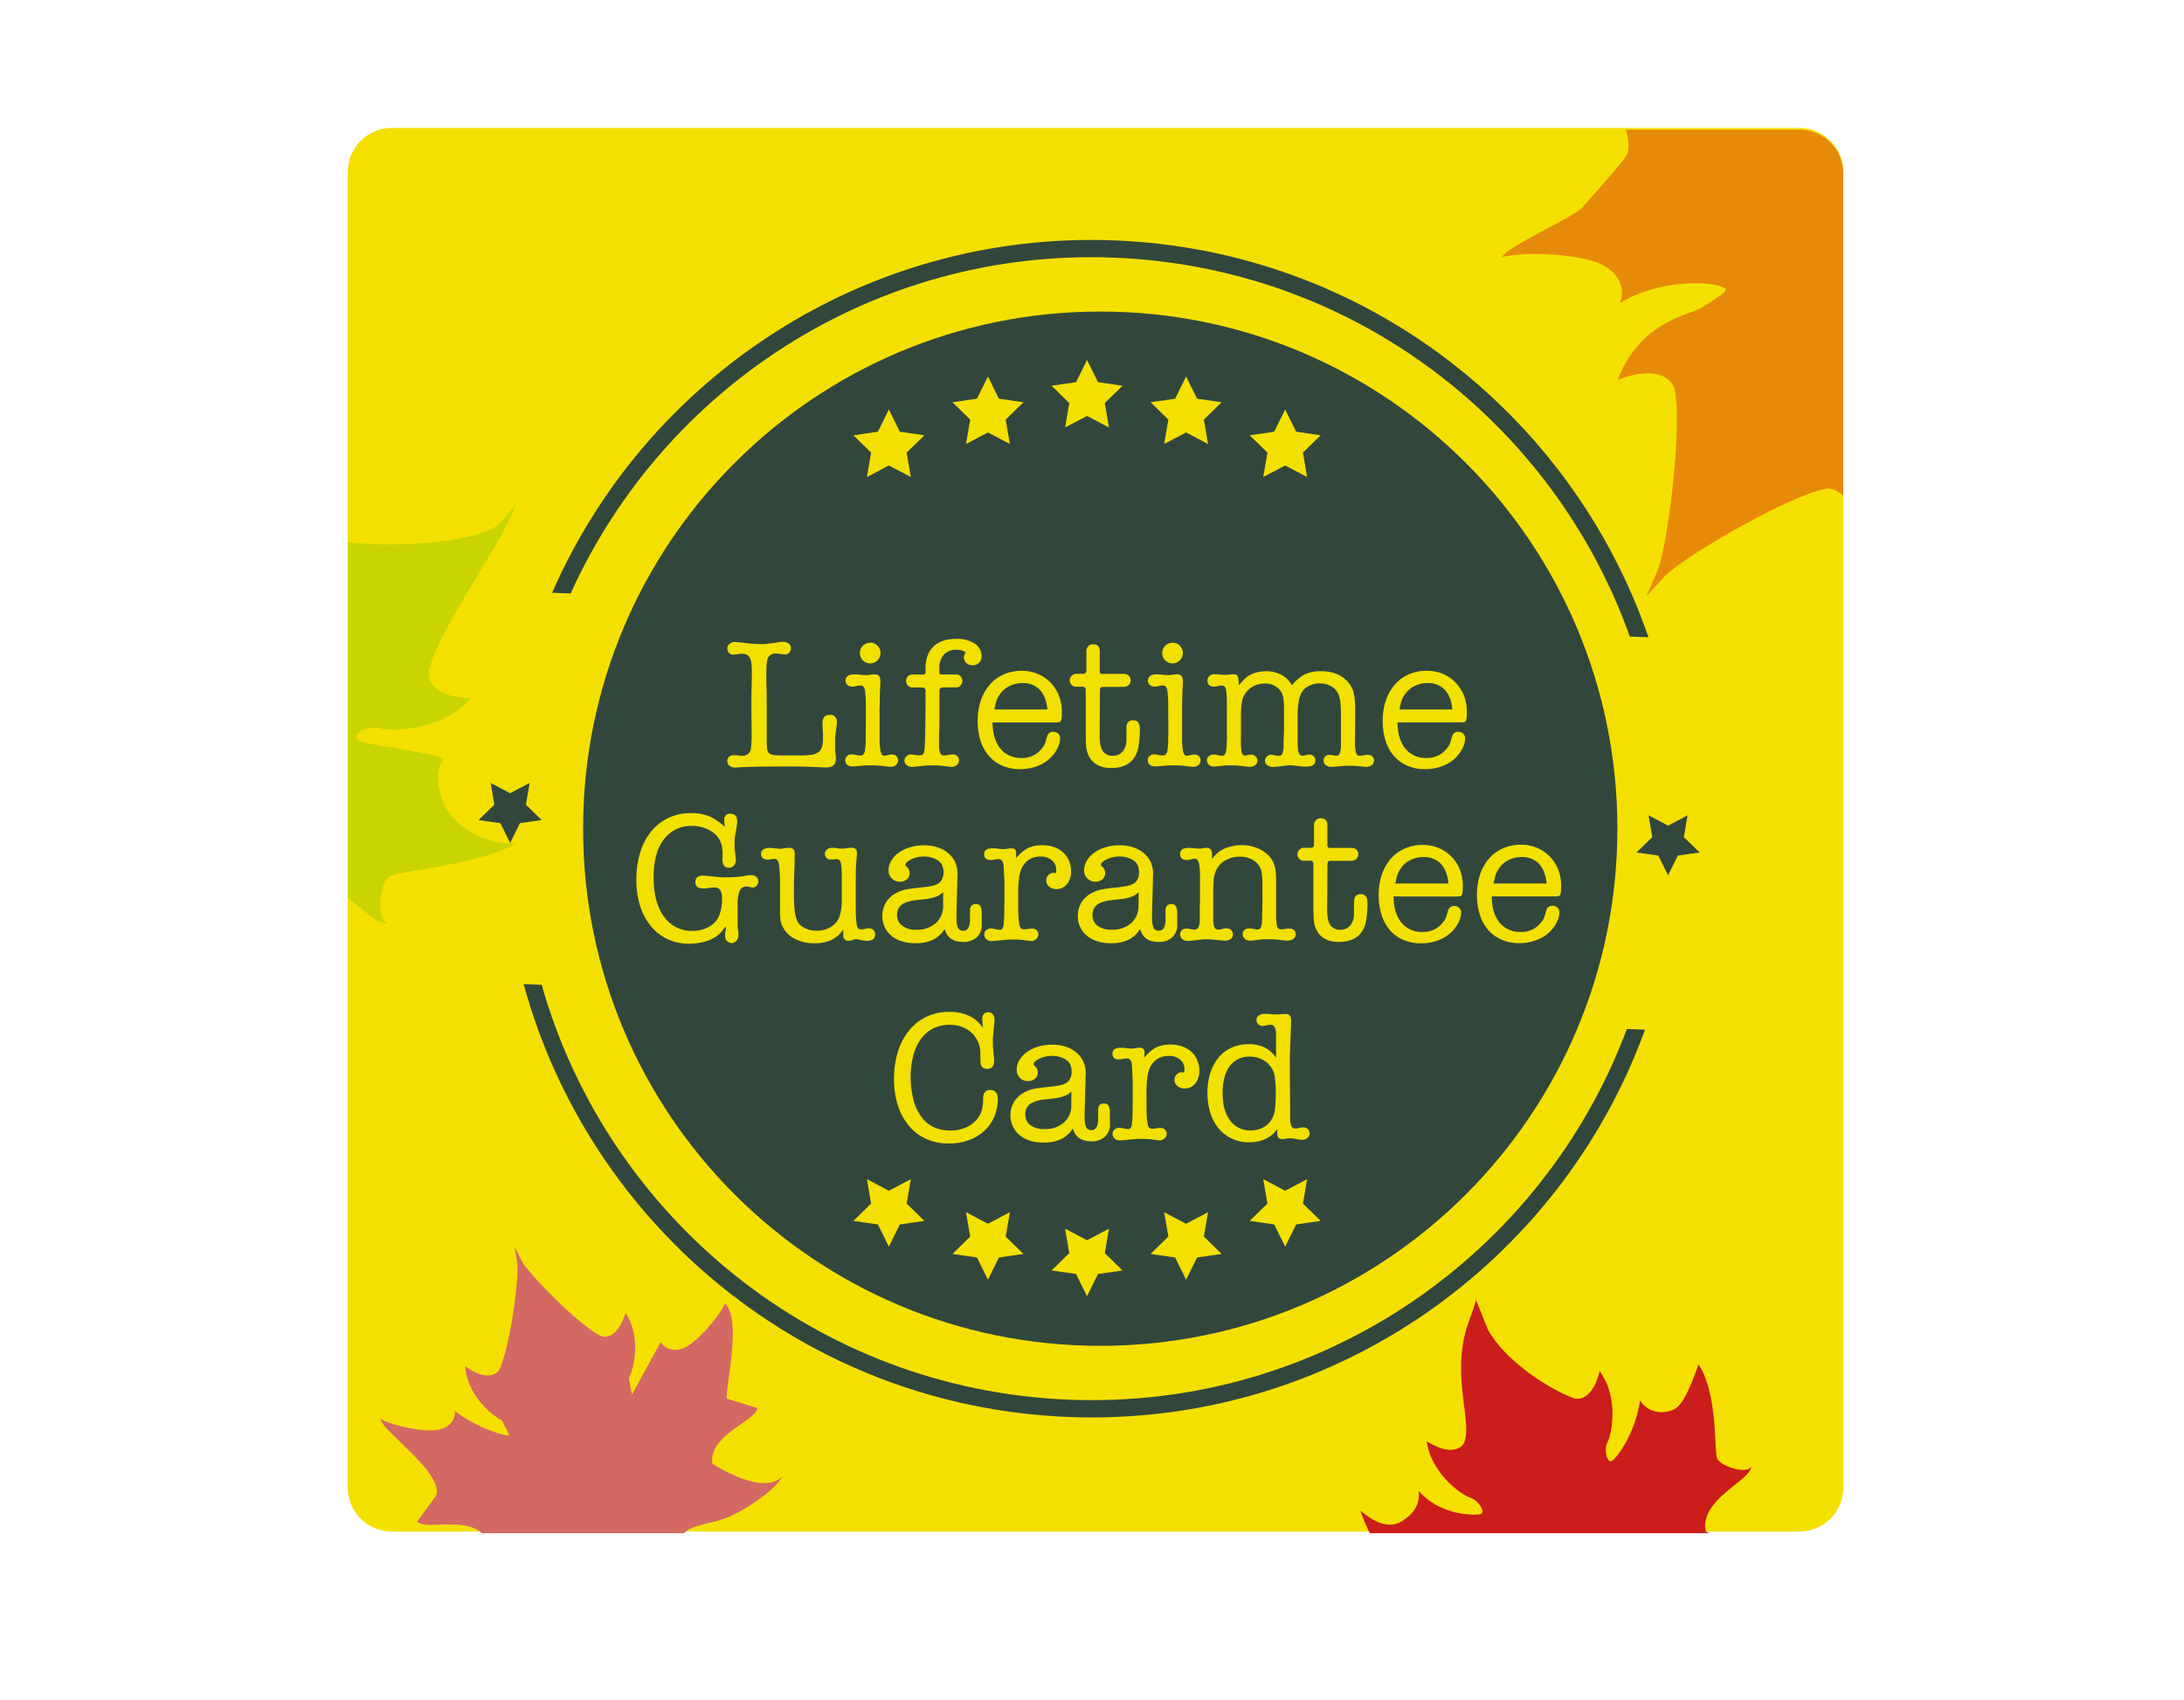 <?xml version="1.0" encoding="UTF-8"?> <svg xmlns="http://www.w3.org/2000/svg" xmlns:xlink="http://www.w3.org/1999/xlink" id="Layer_1" data-name="Layer 1" width="876.21" height="681.92" viewBox="0 0 876.21 681.92"><defs><clipPath id="clip-path" transform="translate(139.32 34.47)"><path d="M17.87,17.53A17.66,17.66,0,0,0,.21,35.19V563a17.67,17.67,0,0,0,17.66,17.66H582.54A17.66,17.66,0,0,0,600.2,563V35.19a17.66,17.66,0,0,0-17.66-17.66Z" style="fill:none"></path></clipPath></defs><path d="M600.21,562.34A17.67,17.67,0,0,1,582.54,580H17.87A17.67,17.67,0,0,1,.21,562.34V34.52A17.66,17.66,0,0,1,17.87,16.86H582.54a17.66,17.66,0,0,1,17.67,17.66Z" transform="translate(139.32 34.47)" style="fill:#f4e000"></path><g style="clip-path:url(#clip-path)"><path d="M554,8.4c-8,8.32-20.51,5.14-31.16,2-7.55-2.19-14.13-4.45-17.31-2.64C511.18,7.15,516,23.6,513.17,28s-17,19.88-17,19.88c-1,3.56-30.82,16.27-32.84,20.79,8.66-2.31,30.4-1.29,39.15,2.62,8.91,4,10.08,11.36,8.14,15.8,16.44-9.91,36.32-8.25,40.16-6.77s3.75,1.59-7.71,8.78c-4.36,2.74-24.46,5.24-33.36,28.83,19.15-7.33,22.59,3,22.59,3,3.65,13-2.24,62.6-6.72,73.75l-4.38,10,7.42-8c8.52-8.56,51.77-33.34,65.21-35.15,0,0,10.8-.82,11.57,19.69,15.15-13.82,15-37.2,13.48-42s2.08-13.37,5-10.48,13.83,14.08,9.52,39.58c3.33-3.5,10.73-5.35,17.73,1.21s16.5,26.12,17.76,35c3.44-3.62,1.4-21.74,6.34-38.28,0,0,2.88-10.86,11.64-23.45,3-4.31,19.95-6.37,21.56-1,1-8.78-27.35-26.2-19.61-44.36,0,0,39.11-13.11,48.12,4.23-2.63-11.24-21.4-33.19-35.24-40.91s-20-10.16-20.27-18.27,17.41-5.56,18.38-4.84a51.22,51.22,0,0,0-11-7.11,64.24,64.24,0,0,0-46.16-5l-3.94,1.19-.46-4c-4.86-34.62-34.48-48.57-33.53-47.86S615.2-9.23,607.51-6.32,595.33-8.07,582.73-17.8s-40.08-18.38-51.36-16.38C550.78-32.73,554,8.4,554,8.4" transform="translate(139.32 34.47)" style="fill:#e78a0a"></path><path d="M527.06,197.89S627.67,52.51,636.92,39s34.23-48.79,41.81-52.72-2.58-15-7.23-10.18c-4.11,2.58-20.77,27.52-41.89,59.36C589.46,95.7,534.65,182,527.06,197.89" transform="translate(139.32 34.47)" style="fill:#e78a0a"></path><path d="M545,579.88c-1.46-7.11,4.34-12.58,9.79-17.08,4.23-3.45,8.27-6.24,8.49-8.85-1.89,3.31-12.41-.24-13.69-3.32s.36-25.8-7.47-37.73c-5.18,14.48-7.65,17.73-11.58,18.76-6.17,1.59-10.18-1.56-11.9-4.26-1.78,12.7-8.93,22.69-11.11,24.13s-3.5-4.49-1.91-7.41,4.74-17.83-3.19-28.51c-3.16,13-9.95,11-9.95,11-8.36-2.77-27.28-14.08-34.84-27.58l-4.84-12.06c1.28-2.7-3,9.25-3,9.25-3.59,10-3.23,19.87-2.33,28.19.95,9,2.49,16.2.4,20.36,0,0-3.47,6.09-14.79-1,1.79,13.24,14.48,21.82,17.58,22.66,3.21,1.08,6.39,6.15,3.86,6.61s-16.12.58-24.78-9.47c.62,3.08-.15,7.71-5.26,11.36-3.6,2.69-8.71,4.52-18-3.34,5,15.22,15.94,27.07,17.23,30.16s-3.93,13.08-7.45,11.89c4.33,3.9,24.19-4.94,31.15,5.88,0,0-7.4,25.87-20.08,24.36,7,2.72,25.7.71,35.07-3.93s12.74-7,17.26-4.15-3.47,11.43-4.18,11.68a36.86,36.86,0,0,0,10.86-5.08A40.78,40.78,0,0,0,503,621.18l.79-2.53,2.38,1.26c20.41,10.09,38.81-.7,38.08-.4s-12.4-.33-11.11-5.46,5.46-5.94,15.34-9.08,24.68-14.8,27.82-21.59c-8,9.88-31.31-3.5-31.31-3.5" transform="translate(139.32 34.47)" style="fill:#cb1d1b"></path><path d="M-22.68,319.28C-6.89,312.31,8.53,337,16.26,336c-4.83-1.4-3.16-16.35.57-18.78S52.1,312.83,67.57,304c-16.1.23-25.88-9.57-28.55-15.6-3.47-7.77-3.26-15.2-.26-18.19-4.83-3.35-32.14-5.46-34.65-8s4.89-5.76,9.08-4.46,24.74,1.24,36.55-12.09c-17.89-.49-17.11-10-17.11-10,1.3-11.75,24.14-45.41,30.1-57.26L68,167.72l-7,8.1c-11.17,8.84-53,9.55-64.3,6.47,0,0-9.12-2.93-2.8-19.7-16.88,5.95-23.32,25.28-24.95,29.35-4.86,11.79-6.24,10-7.61,6.78s-1.53-19.06,5.63-35.15c-3.82,1.8-10.34.75-13.87-6.81-3.51-7.73-5.46-12.14-3.48-19.64-4,1.66-19,26.14-34.37,29.24-4.43.82-18.11-1.58-17.75-6.57-1.66,2.8.49,8.57,2.47,15.08,2.91,9.33,5.76,20.29-1.46,27.34,0,0-33.77,8.32-36.09-15.12-5.78,14,4.82,29.54,13.47,40.46s12.68,14.78,10.07,21.49c-2.36,6.62-15.79-1.42-16.36-2.23s11.79,25,42,28.86l3.64.3-.94,3.53a55.78,55.78,0,0,0,4.55,40.12,48.09,48.09,0,0,0,6.36,9.69c-.59-.84-3-16.36,4.09-16.13s9.28,5.49,16.09,17.56,26.27,28.32,36.06,30.5c-15.21-7.71-4.05-42-4.05-42" transform="translate(139.32 34.47)" style="fill:#c9d500"></path><path d="M62.63,175.33S-67.3,259-79.35,266.77c-12,8-44.05,27.93-51.46,28.57-7.38.48-2.91,12.93,2.53,10.65,4.15-.75,26-15.26,53.66-33.95,52.52-35.22,125.79-86.33,137.25-96.71" transform="translate(139.32 34.47)" style="fill:#c9d500"></path><path d="M146.49,552.79c-1.6-11.57,17.29-17,18.06-22.36L152.3,526.7c-.91-3,6.29-32.19-.77-38.16-2.16,4.89-10.56,14.68-15.51,17.34s-9,.49-10.24-2L114.25,525l-1.33-6.72c1.76-2.46,5.37-15.87-1.27-26.1-3.54,11.73-9.57,9.46-9.57,9.46-7.52-3-28.3-23.86-31.94-30l-3-5.73,1.06,6.38c.8,7.11-3.41,36.36-7.51,43.19,0,0-3.62,5.28-13.37-1.81.75,12.14,11.88,20.56,14.7,21.66l3.06,6.08c-2.5.31-14-3.51-22-9.91.47,2.73-1.35,6.85-7,7.75s-18.22-1.85-22.8-4.44c.39,2.76,8.85,9.56,15.48,16.82,0,0,9.33,9.44,6.75,14.07L28.05,576c1.45,1.52,5.05,1.29,9.26,1.26,6.71-.32,15.12-.46,18.57,5.83,0,0-8.2,23.07-19.57,20.92,6.18,2.83,23.31,2.15,32-1.59s11.94-5.58,15.77-2.77c4,2.86-3.76,10.2-4.46,10.34s18.45-3.15,26.42-22.19l1-2.24,2.14,1.24a38.33,38.33,0,0,0,30.25,3.5,23.91,23.91,0,0,0,4.23-1.62c-.71.25-11.2-1-9.83-5.53s5.25-5.07,14.4-7.38,23.16-12,26.43-18c-7.8,8.46-28.17-5-28.17-5" transform="translate(139.32 34.47)" style="fill:#d46863"></path></g><path d="M509.57,298c0,114.59-92.89,207.48-207.48,207.48S94.61,412.58,94.61,298,187.5,90.52,302.09,90.52,509.57,183.41,509.57,298" transform="translate(139.32 34.47)" style="fill:#32473c"></path><path d="M168.31,249.73v4.53c0,.69,0,1.53,0,2.48s0,2.29,0,4v1.85a29.7,29.7,0,0,0,.14,3.42,2.7,2.7,0,0,0,.86,1.78,3.89,3.89,0,0,0,2.23.7c1,.07,2.44.11,4.28.11h6.48a25.7,25.7,0,0,0,4.2-.29,5.77,5.77,0,0,0,2.64-1.08,4,4,0,0,0,1.34-2.11,12.63,12.63,0,0,0,.37-3.34v-1.34c0-.49,0-.94-.06-1.34-.06-.88-.09-1.65-.12-2.3s0-1,0-1.18q0-3.27,2.75-3.27a2.62,2.62,0,0,1,3,3v.45a5,5,0,0,1-.07.7q-.07.48-.18,1.41c-.07.62-.19,1.5-.34,2.64-.05.39-.08.85-.11,1.37s0,1.2,0,2c0,.59,0,1.24,0,1.93s.09,1.38.18,2.07q.07.68.12,1.23c0,.37,0,.68,0,.92,0,2.23-1.27,3.34-3.79,3.34l-1.4,0-2.08-.12c-.41,0-1.13,0-2.2-.07s-2.2-.08-3.41-.11l-3.55-.07c-1.17,0-2,0-2.5,0q-8.44,0-13.27.11t-7.05.26a4.36,4.36,0,0,1-.67.07h-.52a3.41,3.41,0,0,1-2.23-.74,2.36,2.36,0,0,1,1.49-4.23c.24,0,.53,0,.85,0s.7.06,1.15.11a4.89,4.89,0,0,0,.78.11,7.15,7.15,0,0,0,.78,0,3.29,3.29,0,0,0,3.19-1.7,3.85,3.85,0,0,0,.33-1,14.42,14.42,0,0,0,.19-1.6c0-.67.08-1.51.11-2.52s0-2.29,0-3.82l-.08-6.54v-6.45l.15-7.27c0-1.53,0-2.8,0-3.82a20.12,20.12,0,0,0-.18-2.52,7.17,7.17,0,0,0-.37-1.56,5.53,5.53,0,0,0-.52-1,3.67,3.67,0,0,0-2.82-1.11l-.7,0-.86.12a12,12,0,0,1-2,.22,2.24,2.24,0,0,1-1.71-.71,2.45,2.45,0,0,1-.66-1.74,2.34,2.34,0,0,1,.88-1.86,3.51,3.51,0,0,1,2.3-.74h.38a5.71,5.71,0,0,1,.63.08q.48.07,1.41.15c.62,0,1.49.15,2.63.29.94.1,1.8.17,2.58.22s1.51.08,2.2.08h1.29a12.42,12.42,0,0,0,1.36-.08c.53-.05,1.22-.13,2.07-.26l3.48-.48a6.19,6.19,0,0,1,1.11-.07,3.58,3.58,0,0,1,2.3.7,2.28,2.28,0,0,1,.9,1.89,2.42,2.42,0,0,1-.67,1.75,2.27,2.27,0,0,1-1.71.71,12.13,12.13,0,0,1-2-.23c-.3,0-.58-.09-.85-.11a7.28,7.28,0,0,0-.78,0,3.3,3.3,0,0,0-3.2,1.71,8.69,8.69,0,0,0-.51,2.59c-.11,1.19-.15,3.1-.15,5.72l.15,7.27Z" transform="translate(139.32 34.47)" style="fill:#f1e000"></path><path d="M208.07,251.64c0-2.37,0-4.28-.07-5.73a24.92,24.92,0,0,0-.3-3.37,3,3,0,0,0-.67-1.6,1.7,1.7,0,0,0-1.19-.4,5,5,0,0,0-.7.07c-.32,0-.68.13-1.08.22a6.45,6.45,0,0,1-.73.11,4.81,4.81,0,0,1-.75.05,2.77,2.77,0,0,1-1.93-.68,2.29,2.29,0,0,1-.74-1.74,2.15,2.15,0,0,1,.89-1.8,3.75,3.75,0,0,1,2.37-.69h1a9.05,9.05,0,0,1,1.11.08,17.94,17.94,0,0,0,1.82.19l1.15,0H209a3.19,3.19,0,0,0,.82-.15l1.07-.11c.33,0,.61,0,.86,0,1.43,0,2.15,1,2.15,2.9l-.07,1.78c-.05.54-.09,1.29-.12,2.23s-.05,1.95-.07,3,0,2.14-.07,3.15,0,1.82,0,2.41V261a29.3,29.3,0,0,0,.41,6c.27,1.16.75,1.74,1.45,1.74a10.12,10.12,0,0,0,1.92-.37,6.28,6.28,0,0,1,1.12-.15,2.5,2.5,0,0,1,1.81.67,2.43,2.43,0,0,1-.14,3.56,3.12,3.12,0,0,1-2.11.74,12.74,12.74,0,0,1-1.34-.11l-2.08-.26a27.74,27.74,0,0,0-3.86-.22c-.74,0-1.44,0-2.11,0s-1.33.07-2,.11c-.88.11-1.69.18-2.41.23s-1.28.07-1.67.07a2.86,2.86,0,0,1-2-.67,2.16,2.16,0,0,1-.74-1.7,2.33,2.33,0,0,1,.7-1.78,2.53,2.53,0,0,1,1.82-.67,6.84,6.84,0,0,1,1.7.22,9.72,9.72,0,0,0,1.86.23,1.6,1.6,0,0,0,1.11-.41,2.89,2.89,0,0,0,.67-1.59,25.31,25.31,0,0,0,.3-3.41c0-1.47.07-3.4.07-5.77Zm1.78-28.24a3.88,3.88,0,0,1,2.9,1.22,4.08,4.08,0,0,1,1.18,2.94,4.14,4.14,0,1,1-4.08-4.16" transform="translate(139.32 34.47)" style="fill:#f1e000"></path><path d="M232,233.78q0-5.78,3.19-8.86t9.13-3.08a12.92,12.92,0,0,1,7.38,1.89,5.79,5.79,0,0,1,2.78,5,3.65,3.65,0,0,1-1,2.71,3.6,3.6,0,0,1-2.63,1,3.42,3.42,0,0,1-2.46-.93,3,3,0,0,1-1-2.26,3.19,3.19,0,0,1,.74-1.93,4.78,4.78,0,0,0-1.56-.85,7.29,7.29,0,0,0-2.14-.26,6.48,6.48,0,0,0-5.09,2,8,8,0,0,0-1.81,5.56v1.41a.84.84,0,0,0,1,.95h5.79a2.25,2.25,0,0,1,1.74.78,2.72,2.72,0,0,1,0,3.64,2.24,2.24,0,0,1-1.74.77h-5.42c-.89,0-1.33.47-1.33,1.42v11.46c0,1.31,0,2.68-.08,4.11s-.07,2.45-.07,3.49V264a10.45,10.45,0,0,0,.44,3.64,1.54,1.54,0,0,0,1.49,1,7.2,7.2,0,0,0,.85-.08c.37-.05.76-.13,1.15-.22a6.29,6.29,0,0,1,.74-.11,6.17,6.17,0,0,1,.75,0,2.61,2.61,0,0,1,1.88.67,2.27,2.27,0,0,1,.71,1.71,2.37,2.37,0,0,1-.85,1.85,3.13,3.13,0,0,1-2.12.74c-.24,0-.67,0-1.26-.11l-2-.26a36.11,36.11,0,0,0-4.53-.23,28.15,28.15,0,0,0-4.15.23l-2.53.26c-.69.07-1.15.11-1.4.11a3.35,3.35,0,0,1-2.15-.7,2.15,2.15,0,0,1-.9-1.75,2.37,2.37,0,0,1,.78-1.78,2.63,2.63,0,0,1,1.9-.74,7.57,7.57,0,0,1,1.71.22c.33.05.65.09.92.11a7,7,0,0,0,.77,0,2.36,2.36,0,0,0,1.27-.29c.29-.2.52-.87.67-2s.24-3,.29-5.49.1-6.08.15-10.69v-7.33c0-1-.49-1.42-1.48-1.42h-3.71a2.46,2.46,0,0,1-1.85-.74,2.59,2.59,0,0,1-.75-1.93,2.46,2.46,0,0,1,.7-1.81,2.57,2.57,0,0,1,1.9-.71H231a.85.85,0,0,0,1-1Z" transform="translate(139.32 34.47)" style="fill:#f1e000"></path><path d="M258.89,255.37q.08,6.76,3.15,10.51a10.44,10.44,0,0,0,8.5,3.74,9.74,9.74,0,0,0,8.16-3.86,9.2,9.2,0,0,0,.67-.85,7,7,0,0,0,.41-.78c.12-.3.25-.68.4-1.15s.35-1.13.59-2a2.4,2.4,0,0,1,2.45-1.85,2.84,2.84,0,0,1,2,.74,2.64,2.64,0,0,1,.78,2,8.35,8.35,0,0,1-.74,3.15,12,12,0,0,1-2,3.31,14.2,14.2,0,0,1-5.68,4.26,19,19,0,0,1-7.67,1.52,17.48,17.48,0,0,1-7.09-1.37,14.91,14.91,0,0,1-5.34-3.86,17.18,17.18,0,0,1-3.38-6.07,25.71,25.71,0,0,1-1.18-8.06,25.26,25.26,0,0,1,1.26-8.16,18.83,18.83,0,0,1,3.59-6.38,16,16,0,0,1,5.61-4.12,17.59,17.59,0,0,1,7.19-1.44A16.58,16.58,0,0,1,277,235.9a15.22,15.22,0,0,1,5.08,3.42,15.6,15.6,0,0,1,3.37,5.15,16.92,16.92,0,0,1,1.23,6.53c0,1,0,1.84-.07,2.41a3.71,3.71,0,0,1-.3,1.3,1,1,0,0,1-.74.56,7.57,7.57,0,0,1-1.41.1Zm22-5.19q-.45-5.12-3-7.86a9.27,9.27,0,0,0-7.05-2.75,11.45,11.45,0,0,0-5.42,1.34,9.76,9.76,0,0,0-3.93,3.71,8.55,8.55,0,0,0-1.1,2.33,29,29,0,0,0-.75,3.23Z" transform="translate(139.32 34.47)" style="fill:#f1e000"></path><path d="M301.85,260.79c0,2.82.41,4.85,1.26,6.09a4.56,4.56,0,0,0,4.08,1.85,4.88,4.88,0,0,0,3.92-1.74,7,7,0,0,0,1.49-4.72V260c0-1.24,0-2.1,0-2.57a7.16,7.16,0,0,1,.18-1.29,2.43,2.43,0,0,1,2.53-1.64c1.78,0,2.67,1.15,2.67,3.42a41.83,41.83,0,0,1-.37,5.93,15.54,15.54,0,0,1-1,4.08q-2.52,5.71-10.09,5.72-5.86,0-8.46-3.86a10.6,10.6,0,0,1-.85-1.63,10.76,10.76,0,0,1-.56-1.86,15.61,15.61,0,0,1-.3-2.45c-.05-.94-.07-2.1-.07-3.49V242.62a1.87,1.87,0,0,0-.3-1.23,1.35,1.35,0,0,0-1-.33h-2.52a2.49,2.49,0,0,1-1.85-.75,2.39,2.39,0,0,1-.75-1.78,2.61,2.61,0,0,1,.79-1.85,2.39,2.39,0,0,1,1.81-.82h2.82q1.26,0,1.26-1.41v-7.64a2.82,2.82,0,0,1,.75-2,2.61,2.61,0,0,1,2-.77c1.73,0,2.6.93,2.6,2.81v7.94a1.17,1.17,0,0,0,.25.89,1.79,1.79,0,0,0,1.08.22h8.16a3.19,3.19,0,0,1,2.12.67,2.68,2.68,0,0,1,0,3.82,3.09,3.09,0,0,1-2.08.71h-8.46c-.69,0-1,.52-1,1.56Z" transform="translate(139.32 34.47)" style="fill:#f1e000"></path><path d="M329.37,251.64c0-2.37,0-4.28-.07-5.73a24.92,24.92,0,0,0-.3-3.37,3,3,0,0,0-.67-1.6,1.7,1.7,0,0,0-1.19-.4,5,5,0,0,0-.7.07c-.33,0-.68.13-1.08.22a6.29,6.29,0,0,1-.74.11,4.6,4.6,0,0,1-.74.05,2.76,2.76,0,0,1-1.93-.68,2.25,2.25,0,0,1-.74-1.74,2.13,2.13,0,0,1,.89-1.8,3.75,3.75,0,0,1,2.37-.69h1a9.05,9.05,0,0,1,1.11.08,17.94,17.94,0,0,0,1.82.19l1.15,0h.81a3.19,3.19,0,0,0,.82-.15l1.07-.11c.33,0,.61,0,.86,0,1.43,0,2.15,1,2.15,2.9l-.07,1.78c-.06.54-.09,1.29-.12,2.23s-.05,1.95-.07,3-.05,2.14-.07,3.15,0,1.82,0,2.41V261a29.3,29.3,0,0,0,.41,6q.41,1.74,1.44,1.74a10.17,10.17,0,0,0,1.93-.37,6.19,6.19,0,0,1,1.11-.15,2.51,2.51,0,0,1,1.82.67,2.43,2.43,0,0,1-.14,3.56,3.14,3.14,0,0,1-2.11.74,12.89,12.89,0,0,1-1.35-.11l-2.07-.26a27.74,27.74,0,0,0-3.86-.22c-.74,0-1.45,0-2.11,0s-1.33.07-2,.11c-.89.11-1.69.18-2.42.23s-1.27.07-1.66.07a2.85,2.85,0,0,1-2-.67,2.17,2.17,0,0,1-.75-1.7,2.33,2.33,0,0,1,.71-1.78,2.53,2.53,0,0,1,1.82-.67,6.9,6.9,0,0,1,1.7.22,9.72,9.72,0,0,0,1.86.23,1.6,1.6,0,0,0,1.11-.41,2.89,2.89,0,0,0,.67-1.59,25.31,25.31,0,0,0,.3-3.41c0-1.47.07-3.4.07-5.77Zm1.78-28.24a3.88,3.88,0,0,1,2.9,1.22,4.08,4.08,0,0,1,1.18,2.94,4.14,4.14,0,1,1-4.08-4.16" transform="translate(139.32 34.47)" style="fill:#f1e000"></path><path d="M357.71,240.46c.84-1,1.45-1.64,1.86-2.07a11.32,11.32,0,0,1,1.33-1.23,10.29,10.29,0,0,1,3.38-1.7,14.31,14.31,0,0,1,4.26-.63q7.05,0,10.53,5.63a15.33,15.33,0,0,1,5.05-4.36,15,15,0,0,1,6.61-1.27q6.81,0,10.6,4.15a11,11,0,0,1,2.38,4.26,26.17,26.17,0,0,1,.66,6.72v6.9l-.07,5.93a19.29,19.29,0,0,0,.37,4.64c.25.86.71,1.3,1.41,1.3a11.87,11.87,0,0,0,2-.22,1.77,1.77,0,0,1,.63-.15h.63a2.76,2.76,0,0,1,1.86.63,2,2,0,0,1,.74,1.6,2.38,2.38,0,0,1-.85,1.85,3.09,3.09,0,0,1-2.11.74,21,21,0,0,1-2.83-.22,39.23,39.23,0,0,0-4.08-.23c-1.09,0-2.4.08-3.93.23a30.78,30.78,0,0,1-3.33.22,3.41,3.41,0,0,1-2.27-.71,2.31,2.31,0,0,1,1.45-4.11,6.53,6.53,0,0,1,1.56.22l.63.12a4.86,4.86,0,0,0,.56,0,1.36,1.36,0,0,0,1.36-.67,9.49,9.49,0,0,0,.56-2.81,3.24,3.24,0,0,1,0-.55c0-.18,0-.53,0-1.08s0-1.36,0-2.44,0-2.61,0-4.59v-4.66c0-1.08,0-2-.08-2.89s-.12-1.58-.22-2.22a12.93,12.93,0,0,0-.37-1.74,8,8,0,0,0-.6-1.51,6.59,6.59,0,0,0-2.85-2.77,8.84,8.84,0,0,0-4.34-1.08,9.86,9.86,0,0,0-4.33,1,6.56,6.56,0,0,0-2.94,2.67,10.44,10.44,0,0,0-1.25,3.77,38,38,0,0,0-.38,6.07v5c0,2.51,0,4.34,0,5.48a22.48,22.48,0,0,0,.18,2.73c.25,1.63.87,2.4,1.85,2.3a3.6,3.6,0,0,0,.64-.07c.27-.05.6-.13,1-.23a4,4,0,0,1,1-.15,2.44,2.44,0,0,1,1.74.67,2.23,2.23,0,0,1,.71,1.71q0,2.44-3.63,2.45c-.3,0-.68,0-1.15,0s-.93-.06-1.38-.11c-1-.15-1.91-.26-2.63-.34s-1.15-.11-1.3-.11a13.38,13.38,0,0,0-1.49.11l-2.07.27c-.64.09-1.26.17-1.85.22s-1.09.07-1.49.07a3.64,3.64,0,0,1-2.37-.71,2.19,2.19,0,0,1-.89-1.81A2.23,2.23,0,0,1,369,269a2.44,2.44,0,0,1,1.74-.67,5.54,5.54,0,0,1,1.41.23,7.27,7.27,0,0,0,1.63.22,1.42,1.42,0,0,0,1.37-.85,8.13,8.13,0,0,0,.48-2.92l.08-3.49c.05-1.28.08-2.33.11-3.14s0-1.29,0-1.44V251c0-1.33,0-2.45-.07-3.36a17.36,17.36,0,0,0-.26-2.3,7.31,7.31,0,0,0-.48-1.59,7.08,7.08,0,0,0-.81-1.33,7.6,7.6,0,0,0-6.17-2.66,9.49,9.49,0,0,0-4.11.92,8.77,8.77,0,0,0-3.23,2.55,7.89,7.89,0,0,0-1.08,1.71,8.5,8.5,0,0,0-.62,2,21.74,21.74,0,0,0-.34,2.63c-.08,1-.11,2.17-.11,3.55v9.55a22.07,22.07,0,0,0,.33,4.77c.22.81.66,1.22,1.3,1.22a5.45,5.45,0,0,0,1.48-.3,4,4,0,0,1,.89-.07,2.65,2.65,0,0,1,1.86.7,2.34,2.34,0,0,1,.74,1.75,2.17,2.17,0,0,1-.85,1.74,3.31,3.31,0,0,1-2.19.7c-.35,0-.78,0-1.3-.07s-1.08-.12-1.67-.22c-.79-.1-1.55-.17-2.26-.23s-1.42-.07-2.11-.07-1.06,0-1.53,0-1,.06-1.52.11l-2.41.26c-.71.07-1.22.11-1.52.11a3,3,0,0,1-2.08-.74,2.34,2.34,0,0,1-.81-1.78,2,2,0,0,1,.78-1.67,3.13,3.13,0,0,1,2-.63,4,4,0,0,1,.89.07c.64.15,1.16.27,1.56.34l.66.11c1.14.1,1.78-.87,1.93-2.89.05-.49.08-1.05.11-1.66s.05-1.35.08-2.19,0-1.83,0-3V250c0-2.08,0-3.74-.08-5a16.41,16.41,0,0,0-.3-2.86,2.2,2.2,0,0,0-.62-1.26,2,2,0,0,0-1.16-.29,2.61,2.61,0,0,0-.41,0c-.17,0-.7.13-1.59.34a6.86,6.86,0,0,1-1.19.07,2.46,2.46,0,0,1-1.78-.64,2.37,2.37,0,0,1-.67-1.77,2.42,2.42,0,0,1,.79-1.85,2.86,2.86,0,0,1,2-.71l.82,0,1.34.11c.39.06.79.09,1.18.12s.82,0,1.26,0a6.44,6.44,0,0,0,1.27-.08l1.33-.12.67,0c1.19,0,1.78.73,1.78,2.19Z" transform="translate(139.32 34.47)" style="fill:#f1e000"></path><path d="M421.36,255.37q.08,6.76,3.15,10.51a10.42,10.42,0,0,0,8.5,3.74,9.74,9.74,0,0,0,8.16-3.86,7.74,7.74,0,0,0,.67-.85,4.08,4.08,0,0,0,.4-.78c.13-.3.27-.68.42-1.15l.59-2a2.38,2.38,0,0,1,2.45-1.85,2.82,2.82,0,0,1,2,.74,2.64,2.64,0,0,1,.79,2,8.55,8.55,0,0,1-.74,3.15,12.27,12.27,0,0,1-2,3.31,14.13,14.13,0,0,1-5.68,4.26,19.08,19.08,0,0,1-7.68,1.52,17.5,17.5,0,0,1-7.08-1.37,15,15,0,0,1-5.35-3.86,17.32,17.32,0,0,1-3.37-6.07,25.71,25.71,0,0,1-1.18-8.06,25,25,0,0,1,1.26-8.16,18.68,18.68,0,0,1,3.6-6.38,15.9,15.9,0,0,1,5.6-4.12,17.6,17.6,0,0,1,7.2-1.44,16.6,16.6,0,0,1,6.41,1.22,15.12,15.12,0,0,1,5.08,3.42,15.78,15.78,0,0,1,3.38,5.15,17.1,17.1,0,0,1,1.23,6.53c0,1,0,1.84-.08,2.41a3.71,3.71,0,0,1-.3,1.3,1,1,0,0,1-.74.56,7.5,7.5,0,0,1-1.41.1Zm22-5.19q-.45-5.12-3-7.86a9.23,9.23,0,0,0-7-2.75,11.42,11.42,0,0,0-5.42,1.34,9.79,9.79,0,0,0-3.94,3.71,8.89,8.89,0,0,0-1.11,2.33,31.75,31.75,0,0,0-.74,3.23Z" transform="translate(139.32 34.47)" style="fill:#f1e000"></path><path d="M151.36,296.1c-.05-.35-.09-.67-.12-1s0-.54,0-.74a2.25,2.25,0,0,1,.67-1.74,2.47,2.47,0,0,1,1.78-.63c1.83,0,2.74,1.06,2.74,3.18v.52a5,5,0,0,1-.07.71c-.05.32-.13.78-.22,1.37s-.25,1.41-.45,2.45a16.24,16.24,0,0,0-.29,3.33v1c0,.24,0,.55,0,.92s.07.88.15,1.52.16,1.53.26,2.67a2.92,2.92,0,0,1,.08.82,3.35,3.35,0,0,1-.79,2.34,2.63,2.63,0,0,1-2,.85c-1.73,0-2.6-1.14-2.6-3.41l.08-2a14,14,0,0,0-.52-4.12,9.86,9.86,0,0,0-1.69-3.15,11.48,11.48,0,0,0-4.38-3,15.18,15.18,0,0,0-5.84-1.12,14.08,14.08,0,0,0-6.41,1.44,13.94,13.94,0,0,0-4.84,4.13,19.21,19.21,0,0,0-3,6.49,33.56,33.56,0,0,0-1,8.64q0,10,4.15,15.69A13.49,13.49,0,0,0,138.48,339a13.3,13.3,0,0,0,6.36-1.49,9.11,9.11,0,0,0,4.07-4,15.24,15.24,0,0,0,1.08-3.34,20.17,20.17,0,0,0,.4-4q0-4.61-3-4.6a11.36,11.36,0,0,0-1.15.07c-.47.05-1,.12-1.52.21-.34.05-.69.1-1,.12s-.63,0-.89,0c-2.12,0-3.18-.84-3.18-2.53s1-2.59,3-2.59l1,0,1.1.12,2.45.26c.69.08,1.33.13,1.9.18s1.1.09,1.62.11,1.05,0,1.6,0c1.24,0,2.45-.05,3.64-.15s2.55-.27,4.08-.52a10.88,10.88,0,0,1,2-.22,3.08,3.08,0,0,1,2.08.7,2.24,2.24,0,0,1,.81,1.75,2.63,2.63,0,0,1-.66,1.74,2,2,0,0,1-1.49.78,7.6,7.6,0,0,1-1.71-.29,2.25,2.25,0,0,0-.55-.09H160A2.69,2.69,0,0,0,157.4,323a15.56,15.56,0,0,0-.77,5.86v2.83q0,2.37,0,4.08c0,1.14.06,2,.11,2.52a12.93,12.93,0,0,1,.19,1.49c0,.44,0,.74,0,.88a3.3,3.3,0,0,1-.74,2.27,2.6,2.6,0,0,1-4.6-1.75c0-.19,0-.45,0-.78s.06-.65.11-1a7.27,7.27,0,0,0,.15-1.18v-1.12c-.64.89-1.15,1.55-1.52,2s-.76.83-1.15,1.23a14,14,0,0,1-5.2,2.82,22.66,22.66,0,0,1-6.82,1,20,20,0,0,1-8.68-1.86,19,19,0,0,1-6.71-5.26,24.74,24.74,0,0,1-4.31-8.13A34.11,34.11,0,0,1,116,318.43a36.45,36.45,0,0,1,1.56-11,24.85,24.85,0,0,1,4.45-8.42,19.87,19.87,0,0,1,6.94-5.38,21.18,21.18,0,0,1,9.09-1.89,18.17,18.17,0,0,1,7.19,1.3,21.79,21.79,0,0,1,6.23,4.26Z" transform="translate(139.32 34.47)" style="fill:#f1e000"></path><path d="M199,338.46a12.44,12.44,0,0,1-4.71,4.17,15.7,15.7,0,0,1-6.87,1.32,17.09,17.09,0,0,1-7.19-1.42,11.05,11.05,0,0,1-4.83-4,19.17,19.17,0,0,1-1-1.75,7.26,7.26,0,0,1-.56-2,26,26,0,0,1-.22-3.15c0-1.31,0-3.05,0-5.23v-6.15c0-.6,0-1.29,0-2.08s-.07-1.57-.12-2.34-.1-1.47-.15-2.11-.09-1.12-.14-1.42c-.3-1.48-.9-2.22-1.78-2.22a7,7,0,0,0-1.49.22l-.67.11a5.65,5.65,0,0,1-.59,0c-1.78,0-2.67-.82-2.67-2.45a1.86,1.86,0,0,1,.89-1.63,4.38,4.38,0,0,1,2.45-.6c.25,0,.53,0,.85,0s.63.06.93.11c1.34.15,2.22.23,2.67.23.1,0,.33,0,.71-.08s.82-.12,1.37-.22l1.41-.08a2.16,2.16,0,0,1,1.75.6,3.12,3.12,0,0,1,.48,1.92c0,.7,0,2.13-.08,4.31s-.12,4.73-.22,7.65v4.81a54.48,54.48,0,0,0,.26,5.53,15.11,15.11,0,0,0,.78,3.82,6,6,0,0,0,2.93,3.37,10.34,10.34,0,0,0,5.16,1.24,10.49,10.49,0,0,0,5.52-1.46,8.22,8.22,0,0,0,3.45-3.81c.2-.55.37-1.12.52-1.71a17.3,17.3,0,0,0,.37-2.12,25.94,25.94,0,0,0,.18-2.93c0-1.14,0-2.54,0-4.23v-4.07c0-1.83,0-3.31-.07-4.42a11.65,11.65,0,0,0-.34-2.56,1.82,1.82,0,0,0-.73-1.15,2.55,2.55,0,0,0-1.23-.26,4.58,4.58,0,0,0-.89.07,4.9,4.9,0,0,1-.78.08h-.56a2,2,0,0,1-1.52-.67,2.3,2.3,0,0,1-.63-1.63,2.11,2.11,0,0,1,.82-1.71,3.12,3.12,0,0,1,2.07-.67c.25,0,.54,0,.86,0s.65.06,1,.11a11,11,0,0,0,1.44.19c.42,0,.71,0,.86,0a18.33,18.33,0,0,0,2.23-.23c.24,0,.49-.08.74-.11s.47,0,.66,0c1.44,0,2.16.69,2.16,2.08,0,.15,0,.38,0,.7s-.06.68-.11,1.07c-.1,1.14-.19,2.38-.26,3.74S204,316.28,204,318v11.4c0,1.83,0,3.32.11,4.48a19.51,19.51,0,0,0,.33,2.74A2.9,2.9,0,0,0,205,338a1.37,1.37,0,0,0,1,.4,9.43,9.43,0,0,0,1.77-.22,5.43,5.43,0,0,1,1.49-.22,2.55,2.55,0,0,1,1.82.68,2.37,2.37,0,0,1,.7,1.8,2.32,2.32,0,0,1-.82,1.89,3.5,3.5,0,0,1-2.3.67,10.65,10.65,0,0,1-2.14-.22,15,15,0,0,0-2.3-.45,4.1,4.1,0,0,0-1.56.38,5.46,5.46,0,0,1-1.64.29,2,2,0,0,1-1.48-.64,2.15,2.15,0,0,1-.59-1.54Z" transform="translate(139.32 34.47)" style="fill:#f1e000"></path><path d="M254.56,336.38a6.73,6.73,0,0,1-2,5.2,7.87,7.87,0,0,1-5.55,1.85q-5.94,0-7.35-5.2a11.33,11.33,0,0,1-4.71,4.35,16.41,16.41,0,0,1-7.09,1.37,17.77,17.77,0,0,1-5.41-.78,12,12,0,0,1-4.16-2.23,10.16,10.16,0,0,1-3.63-7.9,10.38,10.38,0,0,1,1.37-5.27A10.17,10.17,0,0,1,219.9,324a15,15,0,0,1,1.71-.85,13,13,0,0,1,1.82-.59,17.83,17.83,0,0,1,2.38-.45c.91-.12,2-.26,3.37-.41,2.38-.24,4.09-.48,5.16-.7a9.69,9.69,0,0,0,2.55-.86,4.26,4.26,0,0,0,1.68-1.78,5.71,5.71,0,0,0,.62-2.67,7.08,7.08,0,0,0-.66-3.31,5.48,5.48,0,0,0-2.36-2.1,10.57,10.57,0,0,0-4.87-1.12,11.78,11.78,0,0,0-2.59.3,10.91,10.91,0,0,0-2.4.82,7.46,7.46,0,0,0-1.74,1.11,1.64,1.64,0,0,0-.66,1.19.48.48,0,0,0,.12.29,2.82,2.82,0,0,0,.55.52,2.94,2.94,0,0,1,.74,1,3.25,3.25,0,0,1,.3,1.44,3.15,3.15,0,0,1-1.08,2.45,4.06,4.06,0,0,1-2.81,1,4.46,4.46,0,0,1-3.26-1.3,4.36,4.36,0,0,1-1.31-3.22,7.5,7.5,0,0,1,1.11-3.93,10.7,10.7,0,0,1,3-3.23,15.34,15.34,0,0,1,4.53-2.16,19.87,19.87,0,0,1,5.64-.77,16.71,16.71,0,0,1,5.75.93,12.45,12.45,0,0,1,4.34,2.59,10.2,10.2,0,0,1,2.63,3.94,11.33,11.33,0,0,1,.63,5v.37l-.37,14.69v1.26a10.57,10.57,0,0,0,.6,4.34,2.19,2.19,0,0,0,2.15,1.15c1.78,0,2.67-1.55,2.67-4.67v-3.64a2.46,2.46,0,0,1,.59-1.74,2.15,2.15,0,0,1,1.64-.63A2.13,2.13,0,0,1,254,329a6.56,6.56,0,0,1,.52,3.11Zm-15.51-12.91a7,7,0,0,1-1.6,1.22,10.36,10.36,0,0,1-2,.86,18.76,18.76,0,0,1-2.71.6c-1,.14-2.27.29-3.71.43q-4.46.38-6.45,1.82a4.87,4.87,0,0,0-2,4.2,5.17,5.17,0,0,0,2.05,4.33,8.82,8.82,0,0,0,5.6,1.6,11.38,11.38,0,0,0,7.9-2.64,9.14,9.14,0,0,0,2.93-7.15Z" transform="translate(139.32 34.47)" style="fill:#f1e000"></path><path d="M268.36,309.89a14.43,14.43,0,0,1,4.71-4.11,12.85,12.85,0,0,1,5.74-1.15,14.55,14.55,0,0,1,4.71.73,10.74,10.74,0,0,1,3.64,2.12,9.77,9.77,0,0,1,2.38,3.31,10.43,10.43,0,0,1,.85,4.22,7.91,7.91,0,0,1-1.64,5.23,5.31,5.31,0,0,1-4.3,2,4.26,4.26,0,0,1-2.86-1,3.19,3.19,0,0,1-1.14-2.49,3,3,0,0,1,.85-2.15,2.73,2.73,0,0,1,2-.89,6.55,6.55,0,0,1,1,.15,6.39,6.39,0,0,0,.1-.78c0-.28,0-.46,0-.56a4.8,4.8,0,0,0-1.74-3.89,7.08,7.08,0,0,0-4.64-1.45,8.08,8.08,0,0,0-4.71,1.41,7.79,7.79,0,0,0-2.93,3.79,15.52,15.52,0,0,0-.92,3.89,48.16,48.16,0,0,0-.27,5.68v4.67c0,1.93,0,3.53.11,4.79a23.58,23.58,0,0,0,.34,3,3,3,0,0,0,.66,1.56,1.55,1.55,0,0,0,1.12.44,12,12,0,0,0,2-.22c.25-.05.47-.09.67-.11a4.55,4.55,0,0,1,.67,0,2.49,2.49,0,0,1,1.81.67,2.27,2.27,0,0,1,.71,1.71,2.39,2.39,0,0,1-.86,1.81,2.9,2.9,0,0,1-2,.78c-.2,0-.63,0-1.3-.11s-1.48-.18-2.41-.34c-.4,0-.9-.08-1.49-.11s-1.24,0-1.92,0a33.28,33.28,0,0,0-4.53.23l-2.64.25c-.77.07-1.32.11-1.66.11a2.87,2.87,0,0,1-2.08-.78,2.49,2.49,0,0,1-.82-1.89,2.13,2.13,0,0,1,.78-1.7,2.89,2.89,0,0,1,2-.67,6.46,6.46,0,0,1,1.19.15,14.65,14.65,0,0,0,2.22.37,1.43,1.43,0,0,0,1-.37,3.1,3.1,0,0,0,.55-1.6,33.53,33.53,0,0,0,.27-3.63c0-1.61.07-3.75.07-6.42v-4.67c0-.65,0-1.41,0-2.31s-.06-1.78-.12-2.66-.08-1.7-.1-2.41-.06-1.25-.11-1.6a4,4,0,0,0-.63-2.08,1.77,1.77,0,0,0-1.45-.6,7.44,7.44,0,0,0-1.63.23,6.37,6.37,0,0,1-.78.11,7,7,0,0,1-.78,0c-1.68,0-2.52-.79-2.52-2.38s1.14-2.29,3.41-2.29l.82,0c.29,0,.62.06,1,.11,1.24.15,2.05.23,2.45.23A12.23,12.23,0,0,0,265,306c.29,0,.57-.09.81-.11l.66,0a1.67,1.67,0,0,1,1.87,1.92Z" transform="translate(139.32 34.47)" style="fill:#f1e000"></path><path d="M333,336.38a6.73,6.73,0,0,1-2,5.2,7.88,7.88,0,0,1-5.56,1.85q-5.94,0-7.34-5.2a11.39,11.39,0,0,1-4.71,4.35,16.41,16.41,0,0,1-7.09,1.37,17.79,17.79,0,0,1-5.42-.78,12,12,0,0,1-4.15-2.23,10.07,10.07,0,0,1-3.63-7.9,10.37,10.37,0,0,1,1.36-5.27,10.2,10.2,0,0,1,3.9-3.78,14.26,14.26,0,0,1,1.71-.85,13,13,0,0,1,1.82-.59,18,18,0,0,1,2.37-.45c.92-.12,2-.26,3.38-.41,2.37-.24,4.09-.48,5.15-.7a9.77,9.77,0,0,0,2.56-.86,4.18,4.18,0,0,0,1.67-1.78,5.6,5.6,0,0,0,.63-2.67,7.08,7.08,0,0,0-.66-3.31,5.45,5.45,0,0,0-2.37-2.1,10.56,10.56,0,0,0-4.86-1.12,11.71,11.71,0,0,0-2.59.3,10.74,10.74,0,0,0-2.4.82,7.25,7.25,0,0,0-1.74,1.11,1.64,1.64,0,0,0-.66,1.19.53.53,0,0,0,.11.29,3.63,3.63,0,0,0,.55.52,2.84,2.84,0,0,1,.75,1,3.39,3.39,0,0,1,.29,1.44,3.14,3.14,0,0,1-1.07,2.45,4.08,4.08,0,0,1-2.81,1,4.42,4.42,0,0,1-3.26-1.3,4.32,4.32,0,0,1-1.31-3.22,7.5,7.5,0,0,1,1.11-3.93,10.7,10.7,0,0,1,3-3.23,15.22,15.22,0,0,1,4.53-2.16,19.87,19.87,0,0,1,5.64-.77,16.69,16.69,0,0,1,5.74.93,12.27,12.27,0,0,1,4.34,2.59,10.23,10.23,0,0,1,2.64,3.94,11.33,11.33,0,0,1,.63,5v.37l-.37,14.69v1.26a10.79,10.79,0,0,0,.59,4.34,2.2,2.2,0,0,0,2.15,1.15c1.78,0,2.68-1.55,2.68-4.67v-3.64a2.42,2.42,0,0,1,.59-1.74,2.14,2.14,0,0,1,1.63-.63,2.1,2.1,0,0,1,1.93.82,6.43,6.43,0,0,1,.52,3.11Zm-15.5-12.91a7,7,0,0,1-1.6,1.22,10.47,10.47,0,0,1-2,.86,18.3,18.3,0,0,1-2.7.6c-1,.14-2.28.29-3.72.43Q303,327,301,328.4a4.84,4.84,0,0,0-2,4.2,5.19,5.19,0,0,0,2,4.33,8.84,8.84,0,0,0,5.6,1.6,11.34,11.34,0,0,0,7.9-2.64,9.11,9.11,0,0,0,2.94-7.15Z" transform="translate(139.32 34.47)" style="fill:#f1e000"></path><path d="M346.92,310.19c.69-.84,1.27-1.49,1.74-2a10.31,10.31,0,0,1,1.6-1.3,13.92,13.92,0,0,1,4-1.67,18.53,18.53,0,0,1,4.75-.64,15.9,15.9,0,0,1,6.38,1.34,13.26,13.26,0,0,1,4.9,3.56q2.37,2.82,2.37,8.76v13.87a22.32,22.32,0,0,0,.37,5,1.55,1.55,0,0,0,1.56,1.3,9.23,9.23,0,0,0,1.78-.22l.93-.12.78,0a2.42,2.42,0,0,1,1.74.67,2.15,2.15,0,0,1,.7,1.63,2.27,2.27,0,0,1-.89,1.78,3.2,3.2,0,0,1-2.14.74c-.45,0-1,0-1.56-.07l-2-.22a37.23,37.23,0,0,0-4.39-.23c-.64,0-1.22,0-1.74,0s-1,.06-1.44.1c-1,.16-1.87.27-2.64.34s-1.27.11-1.52.11a3.1,3.1,0,0,1-2.11-.74,2.37,2.37,0,0,1-.85-1.85,2.13,2.13,0,0,1,.7-1.67,2.68,2.68,0,0,1,1.89-.63c.25,0,.49,0,.74,0s.49.07.74.12.77.17,1.12.22a5.56,5.56,0,0,0,.74.07,1.39,1.39,0,0,0,1.3-.74,7.24,7.24,0,0,0,.55-2.53c0-.39,0-.95,0-1.68s.05-1.51.08-2.37,0-1.75.06-2.64,0-1.72,0-2.46v-5.43a26.54,26.54,0,0,0-.4-5.42,6.8,6.8,0,0,0-1.52-3.06,8.23,8.23,0,0,0-3.12-2.15,10.62,10.62,0,0,0-4-.75,11.62,11.62,0,0,0-5.13,1.16,9.25,9.25,0,0,0-3.7,3.08,10.4,10.4,0,0,0-.9,1.72,11.26,11.26,0,0,0-.59,2,17.86,17.86,0,0,0-.3,2.56c0,1-.07,2.13-.07,3.47v5.87c0,1.44,0,2.55,0,3.35s0,1.41,0,1.85a8.37,8.37,0,0,0,0,1c0,.23.06.51.11.86.15,1.58.79,2.38,1.93,2.38a4.69,4.69,0,0,0,1.63-.3A5,5,0,0,1,353,338a2.14,2.14,0,0,1,1.67.71,2.63,2.63,0,0,1,.63,1.82,2.11,2.11,0,0,1-.85,1.7,3.32,3.32,0,0,1-2.12.67c-.34,0-.88,0-1.6-.07s-1.49-.13-2.33-.22a25.59,25.59,0,0,0-3.41-.23c-.7,0-1.37,0-2,.07s-1.35.13-2,.23l-2.26.26c-.67.07-1.15.1-1.45.1a3.32,3.32,0,0,1-2.27-.74,2.34,2.34,0,0,1-.85-1.85,2.28,2.28,0,0,1,.67-1.7,2.31,2.31,0,0,1,1.71-.67l.67,0c.25,0,.49.07.74.12a6.39,6.39,0,0,0,1.92.29,1.64,1.64,0,0,0,1.52-.78,6.32,6.32,0,0,0,.63-2.7v-1.94c0-.79,0-1.78,0-3s.06-2.58.11-4.16v-5.78q0-3-.06-5a18.32,18.32,0,0,0-.34-3.08,3.58,3.58,0,0,0-.67-1.56,1.41,1.41,0,0,0-1.07-.45,13.51,13.51,0,0,0-2,.38l-.63.11a5.66,5.66,0,0,1-.63,0c-1.73,0-2.6-.79-2.6-2.37s1.09-2.44,3.27-2.44h.82c1.13.09,2,.17,2.7.21l1,.09a2.88,2.88,0,0,0,.35,0l.6-.12a12.18,12.18,0,0,1,2.07-.22,1.86,1.86,0,0,1,1.41.63,2.24,2.24,0,0,1,.6,1.6Z" transform="translate(139.32 34.47)" style="fill:#f1e000"></path><path d="M393.14,330.59c0,2.82.41,4.85,1.25,6.09a4.6,4.6,0,0,0,4.09,1.86,4.92,4.92,0,0,0,3.93-1.75,7,7,0,0,0,1.48-4.71v-2.3c0-1.24,0-2.1.05-2.56a6.37,6.37,0,0,1,.18-1.3,2.41,2.41,0,0,1,2.52-1.64c1.78,0,2.67,1.15,2.67,3.42a41.83,41.83,0,0,1-.37,5.93,15.52,15.52,0,0,1-1,4.09q-2.52,5.7-10.09,5.71c-3.91,0-6.72-1.29-8.46-3.86a10.16,10.16,0,0,1-.85-1.63,11.27,11.27,0,0,1-.56-1.85,15.85,15.85,0,0,1-.29-2.46c0-.93-.08-2.1-.08-3.48V312.42a1.87,1.87,0,0,0-.3-1.23,1.33,1.33,0,0,0-1-.33h-2.52a2.49,2.49,0,0,1-1.85-.75,2.39,2.39,0,0,1-.74-1.78,2.6,2.6,0,0,1,.78-1.85,2.41,2.41,0,0,1,1.81-.82h2.82q1.26,0,1.26-1.41v-7.64a2.82,2.82,0,0,1,.75-2,2.61,2.61,0,0,1,2-.77c1.73,0,2.6.93,2.6,2.81v7.94a1.13,1.13,0,0,0,.26.89,1.73,1.73,0,0,0,1.07.22h8.16a3.19,3.19,0,0,1,2.12.67,2.41,2.41,0,0,1,.78,1.93,2.34,2.34,0,0,1-.82,1.89,3.07,3.07,0,0,1-2.08.71h-8.45c-.69,0-1,.52-1,1.56Z" transform="translate(139.32 34.47)" style="fill:#f1e000"></path><path d="M419.77,325.18q.08,6.75,3.15,10.5a10.42,10.42,0,0,0,8.49,3.74,9.75,9.75,0,0,0,8.17-3.86,9.2,9.2,0,0,0,.67-.85,5.53,5.53,0,0,0,.4-.77c.13-.31.26-.69.41-1.16s.35-1.12.59-2A2.4,2.4,0,0,1,444.1,329a2.8,2.8,0,0,1,2,.75,2.62,2.62,0,0,1,.78,2,8.44,8.44,0,0,1-.74,3.15,12.09,12.09,0,0,1-2,3.3,14.11,14.11,0,0,1-5.68,4.26,19.08,19.08,0,0,1-7.68,1.53,17.47,17.47,0,0,1-7.08-1.38,14.71,14.71,0,0,1-5.34-3.85,17.31,17.31,0,0,1-3.38-6.08,25.71,25.71,0,0,1-1.19-8.06,25.26,25.26,0,0,1,1.26-8.16,19,19,0,0,1,3.6-6.38,16,16,0,0,1,5.61-4.12,17.69,17.69,0,0,1,7.19-1.44,16.43,16.43,0,0,1,6.42,1.23,15.05,15.05,0,0,1,5.08,3.41,15.6,15.6,0,0,1,3.37,5.15,16.92,16.92,0,0,1,1.23,6.53c0,1,0,1.85-.08,2.42a4,4,0,0,1-.29,1.29,1,1,0,0,1-.74.56,7.44,7.44,0,0,1-1.41.11Zm22-5.2q-.45-5.12-3-7.86a9.26,9.26,0,0,0-7.05-2.74,11.44,11.44,0,0,0-5.42,1.33,9.76,9.76,0,0,0-3.93,3.71,9,9,0,0,0-1.11,2.34,30.85,30.85,0,0,0-.74,3.22Z" transform="translate(139.32 34.47)" style="fill:#f1e000"></path><path d="M459.16,325.18q.07,6.75,3.15,10.5a10.44,10.44,0,0,0,8.5,3.74,9.74,9.74,0,0,0,8.16-3.86,7.74,7.74,0,0,0,.67-.85,5.53,5.53,0,0,0,.41-.77c.12-.31.26-.69.41-1.16s.34-1.12.59-2a2.39,2.39,0,0,1,2.44-1.86,2.83,2.83,0,0,1,2.05.75,2.61,2.61,0,0,1,.77,2,8.44,8.44,0,0,1-.74,3.15,12.31,12.31,0,0,1-2,3.3,14.14,14.14,0,0,1-5.69,4.26,19,19,0,0,1-7.67,1.53,17.48,17.48,0,0,1-7.09-1.38,14.88,14.88,0,0,1-5.34-3.85,17.31,17.31,0,0,1-3.38-6.08,25.71,25.71,0,0,1-1.18-8.06,25.26,25.26,0,0,1,1.26-8.16,18.83,18.83,0,0,1,3.59-6.38,16,16,0,0,1,5.61-4.12,17.75,17.75,0,0,1,7.19-1.44,16.4,16.4,0,0,1,6.42,1.23,15.19,15.19,0,0,1,5.09,3.41,15.92,15.92,0,0,1,3.37,5.15A16.91,16.91,0,0,1,487,320.8c0,1,0,1.85-.07,2.42a3.71,3.71,0,0,1-.3,1.29,1,1,0,0,1-.73.56,7.63,7.63,0,0,1-1.42.11Zm22-5.2c-.29-3.41-1.31-6-3-7.86a9.23,9.23,0,0,0-7.05-2.74,11.44,11.44,0,0,0-5.42,1.33,9.89,9.89,0,0,0-3.93,3.71,8.61,8.61,0,0,0-1.1,2.34,30.5,30.5,0,0,0-.75,3.22Z" transform="translate(139.32 34.47)" style="fill:#f1e000"></path><path d="M254,388.32a12,12,0,0,0-.93-4.75,10.78,10.78,0,0,0-2.56-3.67,11.7,11.7,0,0,0-3.88-2.37,14,14,0,0,0-5-.85,14.36,14.36,0,0,0-6.51,1.44,13.74,13.74,0,0,0-4.93,4.2,19.8,19.8,0,0,0-3.1,6.64,35.89,35.89,0,0,0,.22,18.31,18.94,18.94,0,0,0,3.68,7.17q4,4.68,11.12,4.67a14.58,14.58,0,0,0,6.9-1.64A10.94,10.94,0,0,0,253.7,413a10.49,10.49,0,0,0,1.07-2.9,18.23,18.23,0,0,0,.34-3.86c0-2.27.93-3.41,2.81-3.41S261,404,261,406.27a17.9,17.9,0,0,1-1.45,7.31,16.26,16.26,0,0,1-4,5.67,18.41,18.41,0,0,1-6.22,3.72,22.89,22.89,0,0,1-7.94,1.33,21.92,21.92,0,0,1-9.09-1.81,19.31,19.31,0,0,1-6.92-5.23,24.45,24.45,0,0,1-4.45-8.17,33.78,33.78,0,0,1-1.57-10.68,36.14,36.14,0,0,1,1.59-11.05,24.94,24.94,0,0,1,4.53-8.5,20.13,20.13,0,0,1,7-5.45,21,21,0,0,1,9.12-1.93,20.55,20.55,0,0,1,5.38.7,14.64,14.64,0,0,1,4.41,2,12.36,12.36,0,0,1,1.71,1.41,26.33,26.33,0,0,1,1.92,2.23c-.09-.84-.14-1.36-.14-1.56v-.59a9.1,9.1,0,0,1-.11-.93c0-.33,0-.53,0-.63a2.47,2.47,0,0,1,.63-1.78,2.19,2.19,0,0,1,1.68-.67,2.34,2.34,0,0,1,1.92.82,3.36,3.36,0,0,1,.67,2.22c0,.25,0,.73-.08,1.45s-.12,1.42-.22,2.12c-.1.88-.18,1.76-.26,2.63s-.11,1.69-.11,2.48v1.22a10.19,10.19,0,0,0,.07,1.15q.07.67.15,1.71c.05.7.15,1.66.3,2.89v.75c0,2.17-.92,3.26-2.75,3.26s-2.74-1-2.74-3Z" transform="translate(139.32 34.47)" style="fill:#f1e000"></path><path d="M306,416.37a6.72,6.72,0,0,1-2,5.19,7.88,7.88,0,0,1-5.56,1.86q-5.93,0-7.34-5.2a11.3,11.3,0,0,1-4.71,4.34,16.27,16.27,0,0,1-7.09,1.37,17.73,17.73,0,0,1-5.41-.77,12,12,0,0,1-4.16-2.23,10.26,10.26,0,0,1-2.67-3.46,10.11,10.11,0,0,1-1-4.44,10.47,10.47,0,0,1,1.36-5.27,10.22,10.22,0,0,1,3.9-3.79,15,15,0,0,1,1.71-.85,14.42,14.42,0,0,1,1.82-.59,22,22,0,0,1,2.37-.45c.92-.12,2-.26,3.38-.4,2.37-.25,4.09-.48,5.16-.71a9.84,9.84,0,0,0,2.55-.85,4.3,4.3,0,0,0,1.67-1.78,5.6,5.6,0,0,0,.63-2.67,7,7,0,0,0-.66-3.31,5.43,5.43,0,0,0-2.36-2.11,10.76,10.76,0,0,0-4.87-1.11,11.71,11.71,0,0,0-2.59.3,10.73,10.73,0,0,0-2.4.81,8.17,8.17,0,0,0-1.74,1.11,1.66,1.66,0,0,0-.66,1.19.53.53,0,0,0,.11.3,4.23,4.23,0,0,0,.55.52,2.89,2.89,0,0,1,.75,1,3.47,3.47,0,0,1,.29,1.45,3.14,3.14,0,0,1-1.07,2.45,4.12,4.12,0,0,1-2.81,1,4.44,4.44,0,0,1-4.57-4.51,7.56,7.56,0,0,1,1.11-3.94,10.55,10.55,0,0,1,3-3.22,15.22,15.22,0,0,1,4.53-2.16,19.52,19.52,0,0,1,5.64-.78,16.65,16.65,0,0,1,5.74.93,12.57,12.57,0,0,1,4.35,2.6,10.17,10.17,0,0,1,2.63,3.93,11.4,11.4,0,0,1,.63,5v.36l-.37,14.7v1.26a10.57,10.57,0,0,0,.6,4.34,2.19,2.19,0,0,0,2.14,1.15c1.78,0,2.68-1.56,2.68-4.67v-3.64a2.46,2.46,0,0,1,.59-1.75,2.17,2.17,0,0,1,1.63-.62,2.12,2.12,0,0,1,1.93.81,6.51,6.51,0,0,1,.52,3.12Zm-15.5-12.91a7.63,7.63,0,0,1-1.6,1.22,10.21,10.21,0,0,1-2,.85,16.06,16.06,0,0,1-2.7.6c-1,.14-2.28.3-3.72.44q-4.44.38-6.44,1.82a4.84,4.84,0,0,0-2,4.19,5.21,5.21,0,0,0,2,4.34,8.9,8.9,0,0,0,5.6,1.59,11.34,11.34,0,0,0,7.9-2.63,9.11,9.11,0,0,0,2.94-7.15Z" transform="translate(139.32 34.47)" style="fill:#f1e000"></path><path d="M319.8,389.88a14.41,14.41,0,0,1,4.71-4.11,12.89,12.89,0,0,1,5.75-1.16,14.28,14.28,0,0,1,4.71.74,10.89,10.89,0,0,1,3.64,2.11,9.94,9.94,0,0,1,2.37,3.31,10.35,10.35,0,0,1,.86,4.23,7.91,7.91,0,0,1-1.64,5.23,5.31,5.31,0,0,1-4.3,2,4.24,4.24,0,0,1-2.86-1,3.21,3.21,0,0,1-1.15-2.49,3,3,0,0,1,.86-2.15,2.73,2.73,0,0,1,2-.89,6.49,6.49,0,0,1,1,.15,6.27,6.27,0,0,0,.11-.79,5.45,5.45,0,0,0,0-.55,4.79,4.79,0,0,0-1.74-3.89,7,7,0,0,0-4.64-1.45,8.08,8.08,0,0,0-4.71,1.41,7.81,7.81,0,0,0-2.93,3.78,15.08,15.08,0,0,0-.92,3.9,45.8,45.8,0,0,0-.27,5.67v4.67c0,1.94,0,3.53.11,4.79a22.05,22.05,0,0,0,.34,3,3,3,0,0,0,.66,1.56,1.55,1.55,0,0,0,1.12.44,13.15,13.15,0,0,0,2-.22l.67-.12a6.53,6.53,0,0,1,.67,0,2.56,2.56,0,0,1,1.81.67,2.27,2.27,0,0,1,.71,1.71,2.39,2.39,0,0,1-.86,1.82,2.9,2.9,0,0,1-2,.78c-.2,0-.64,0-1.3-.11s-1.48-.19-2.41-.34c-.4,0-.9-.08-1.49-.11s-1.24,0-1.93,0a35.34,35.34,0,0,0-4.53.22l-2.63.26c-.77.07-1.33.11-1.66.11a2.87,2.87,0,0,1-2.08-.78,2.51,2.51,0,0,1-.82-1.9,2.13,2.13,0,0,1,.78-1.7,2.92,2.92,0,0,1,2-.66,6.3,6.3,0,0,1,1.2.14,13.8,13.8,0,0,0,2.21.38,1.38,1.38,0,0,0,1-.38,3,3,0,0,0,.56-1.59,31.8,31.8,0,0,0,.26-3.64q.07-2.41.08-6.41v-4.67c0-.65,0-1.42,0-2.31s-.07-1.78-.12-2.67-.08-1.7-.1-2.41-.07-1.25-.12-1.6a4,4,0,0,0-.62-2.07,1.77,1.77,0,0,0-1.46-.6,7.91,7.91,0,0,0-1.62.22,6.37,6.37,0,0,1-.78.11,5.36,5.36,0,0,1-.78.05c-1.68,0-2.52-.8-2.52-2.38s1.14-2.3,3.41-2.3c.24,0,.51,0,.81,0s.63.06,1,.11c1.24.15,2,.22,2.45.22a11.67,11.67,0,0,0,1.85-.22c.3-.05.57-.09.82-.11s.47,0,.66,0c1.24,0,1.86.64,1.86,1.93Z" transform="translate(139.32 34.47)" style="fill:#f1e000"></path><path d="M372.62,382.61c0-1.29,0-2.15,0-2.6a9.39,9.39,0,0,0-.18-1.41c-.35-1.29-1-1.93-2-1.93a8.17,8.17,0,0,0-1.71.22,6,6,0,0,1-1.56.23,2.35,2.35,0,0,1-1.7-.66,2.42,2.42,0,0,1-.68-1.78,2,2,0,0,1,.9-1.71,3.81,3.81,0,0,1,2.37-.67c.3,0,.63,0,1,0s.76.06,1.15.11l1.49.11,1,0h.88a8.31,8.31,0,0,0,1-.08,8.7,8.7,0,0,1,1.11-.07h.9a1.82,1.82,0,0,1,1.62.63,4.3,4.3,0,0,1,.45,2.34c0,.39,0,1.32-.08,2.78s-.14,4-.3,7.68c0,1.08-.08,2.08-.1,3s0,1.77,0,2.56v7.19q.08,7.65.11,11.51c0,2.56,0,3.93,0,4.07a8.78,8.78,0,0,0,.52,3.3,1.68,1.68,0,0,0,1.64.86,6.86,6.86,0,0,0,1.49-.22,6.87,6.87,0,0,1,1.7-.23,2.42,2.42,0,0,1,2.45,2.45,2.22,2.22,0,0,1-.89,1.82,3.5,3.5,0,0,1-2.23.71,8.17,8.17,0,0,1-1-.08,9.58,9.58,0,0,1-1.19-.22c-.54-.1-1-.17-1.41-.22a8.34,8.34,0,0,0-1-.08c-.25,0-.5,0-.75,0l-.89.11a8,8,0,0,1-1.63.22c-1.33,0-2-.79-2-2.37l.08-1.64q-3.95,5.28-11.43,5.27a15.52,15.52,0,0,1-6.79-1.45,15.24,15.24,0,0,1-5.27-4,18.79,18.79,0,0,1-3.41-6.27,27.84,27.84,0,0,1,0-16.17,18.51,18.51,0,0,1,3.34-6.16,14.41,14.41,0,0,1,5.2-3.92,16.17,16.17,0,0,1,6.82-1.38,14.16,14.16,0,0,1,6.45,1.34,11.48,11.48,0,0,1,4.53,4.15Zm-10.42,6.83a9.58,9.58,0,0,0-8.14,3.83q-2.88,3.84-2.88,10.86c0,4.62,1,8.26,3,10.92a9.75,9.75,0,0,0,8.2,4,10.28,10.28,0,0,0,5.85-1.64,8.92,8.92,0,0,0,3.47-4.63,14.42,14.42,0,0,0,.59-3.28,47.18,47.18,0,0,0,.23-5c0-1.69,0-3.11-.11-4.25s-.2-2.14-.34-3a8.79,8.79,0,0,0-.63-2.16,7.6,7.6,0,0,0-1.07-1.71,8.86,8.86,0,0,0-3.59-2.91,10.94,10.94,0,0,0-4.61-1" transform="translate(139.32 34.47)" style="fill:#f1e000"></path><polygon points="356.61 164.29 361.01 173.21 370.86 174.64 363.73 181.58 365.41 191.38 356.61 186.75 347.81 191.38 349.49 181.58 342.38 174.64 352.21 173.21 356.61 164.29" style="fill:#f4e000"></polygon><polygon points="396.36 151.04 400.76 159.96 410.6 161.38 403.48 168.34 405.16 178.13 396.36 173.5 387.56 178.13 389.24 168.34 382.13 161.38 391.96 159.96 396.36 151.04" style="fill:#f4e000"></polygon><polygon points="436.11 144.41 440.51 153.34 450.35 154.76 443.23 161.71 444.91 171.5 436.11 166.88 427.31 171.5 428.99 161.71 421.88 154.76 431.71 153.34 436.11 144.41" style="fill:#f4e000"></polygon><polygon points="475.85 151.04 480.26 159.96 490.1 161.38 482.98 168.34 484.66 178.13 475.85 173.5 467.06 178.13 468.74 168.34 461.62 161.38 471.46 159.96 475.85 151.04" style="fill:#f4e000"></polygon><polygon points="515.6 164.29 520.01 173.21 529.84 174.64 522.73 181.58 524.41 191.38 515.6 186.75 506.81 191.38 508.49 181.58 501.38 174.64 511.2 173.21 515.6 164.29" style="fill:#f4e000"></polygon><polygon points="515.61 500.17 511.21 491.25 501.38 489.82 508.49 482.87 506.81 473.08 515.61 477.73 524.41 473.08 522.73 482.87 529.84 489.82 520.01 491.25 515.61 500.17" style="fill:#f4e000"></polygon><polygon points="475.86 513.43 471.46 504.5 461.62 503.08 468.74 496.12 467.06 486.34 475.86 490.98 484.66 486.34 482.98 496.12 490.1 503.08 480.26 504.5 475.86 513.43" style="fill:#f4e000"></polygon><polygon points="436.11 520.06 431.71 511.12 421.88 509.71 428.99 502.75 427.31 492.95 436.11 497.59 444.91 492.95 443.23 502.75 450.35 509.71 440.51 511.12 436.11 520.06" style="fill:#f4e000"></polygon><polygon points="396.36 513.43 391.96 504.5 382.13 503.08 389.24 496.12 387.56 486.34 396.36 490.98 405.16 486.34 403.48 496.12 410.6 503.08 400.76 504.5 396.36 513.43" style="fill:#f4e000"></polygon><polygon points="356.61 500.17 352.21 491.25 342.38 489.82 349.49 482.87 347.81 473.08 356.61 477.73 365.41 473.08 363.73 482.87 370.86 489.82 361.01 491.25 356.61 500.17" style="fill:#f4e000"></polygon><path d="M289,534c105.42,4.28,197.48-61.2,231.65-155.36l-7.27-.29C479.65,468.62,390.85,531.21,289.3,527.07S104.32,453.39,78,360.64l-7.24-.3C97.17,457,183.62,529.71,289,534" transform="translate(139.32 34.47)" style="fill:#32473c"></path><path d="M308.19,62c-100.08-4.07-188.14,54.79-226,141.35l7.43.29C127,121,211.71,65,307.92,68.91s176.15,66.57,206.65,152l7.46.3C491.3,131.87,408.29,66.06,308.19,62" transform="translate(139.32 34.47)" style="fill:#32473c"></path><polygon points="669.23 351.2 665.31 343.26 656.57 342 662.9 335.83 661.4 327.12 669.23 331.24 677.04 327.12 675.55 335.83 681.88 342 673.13 343.26 669.23 351.2" style="fill:#32473c"></polygon><polygon points="204.67 338.2 200.75 330.26 192 329 198.34 322.83 196.85 314.12 204.67 318.24 212.49 314.12 210.99 322.83 217.32 329 208.58 330.26 204.67 338.2" style="fill:#32473c"></polygon></svg> 